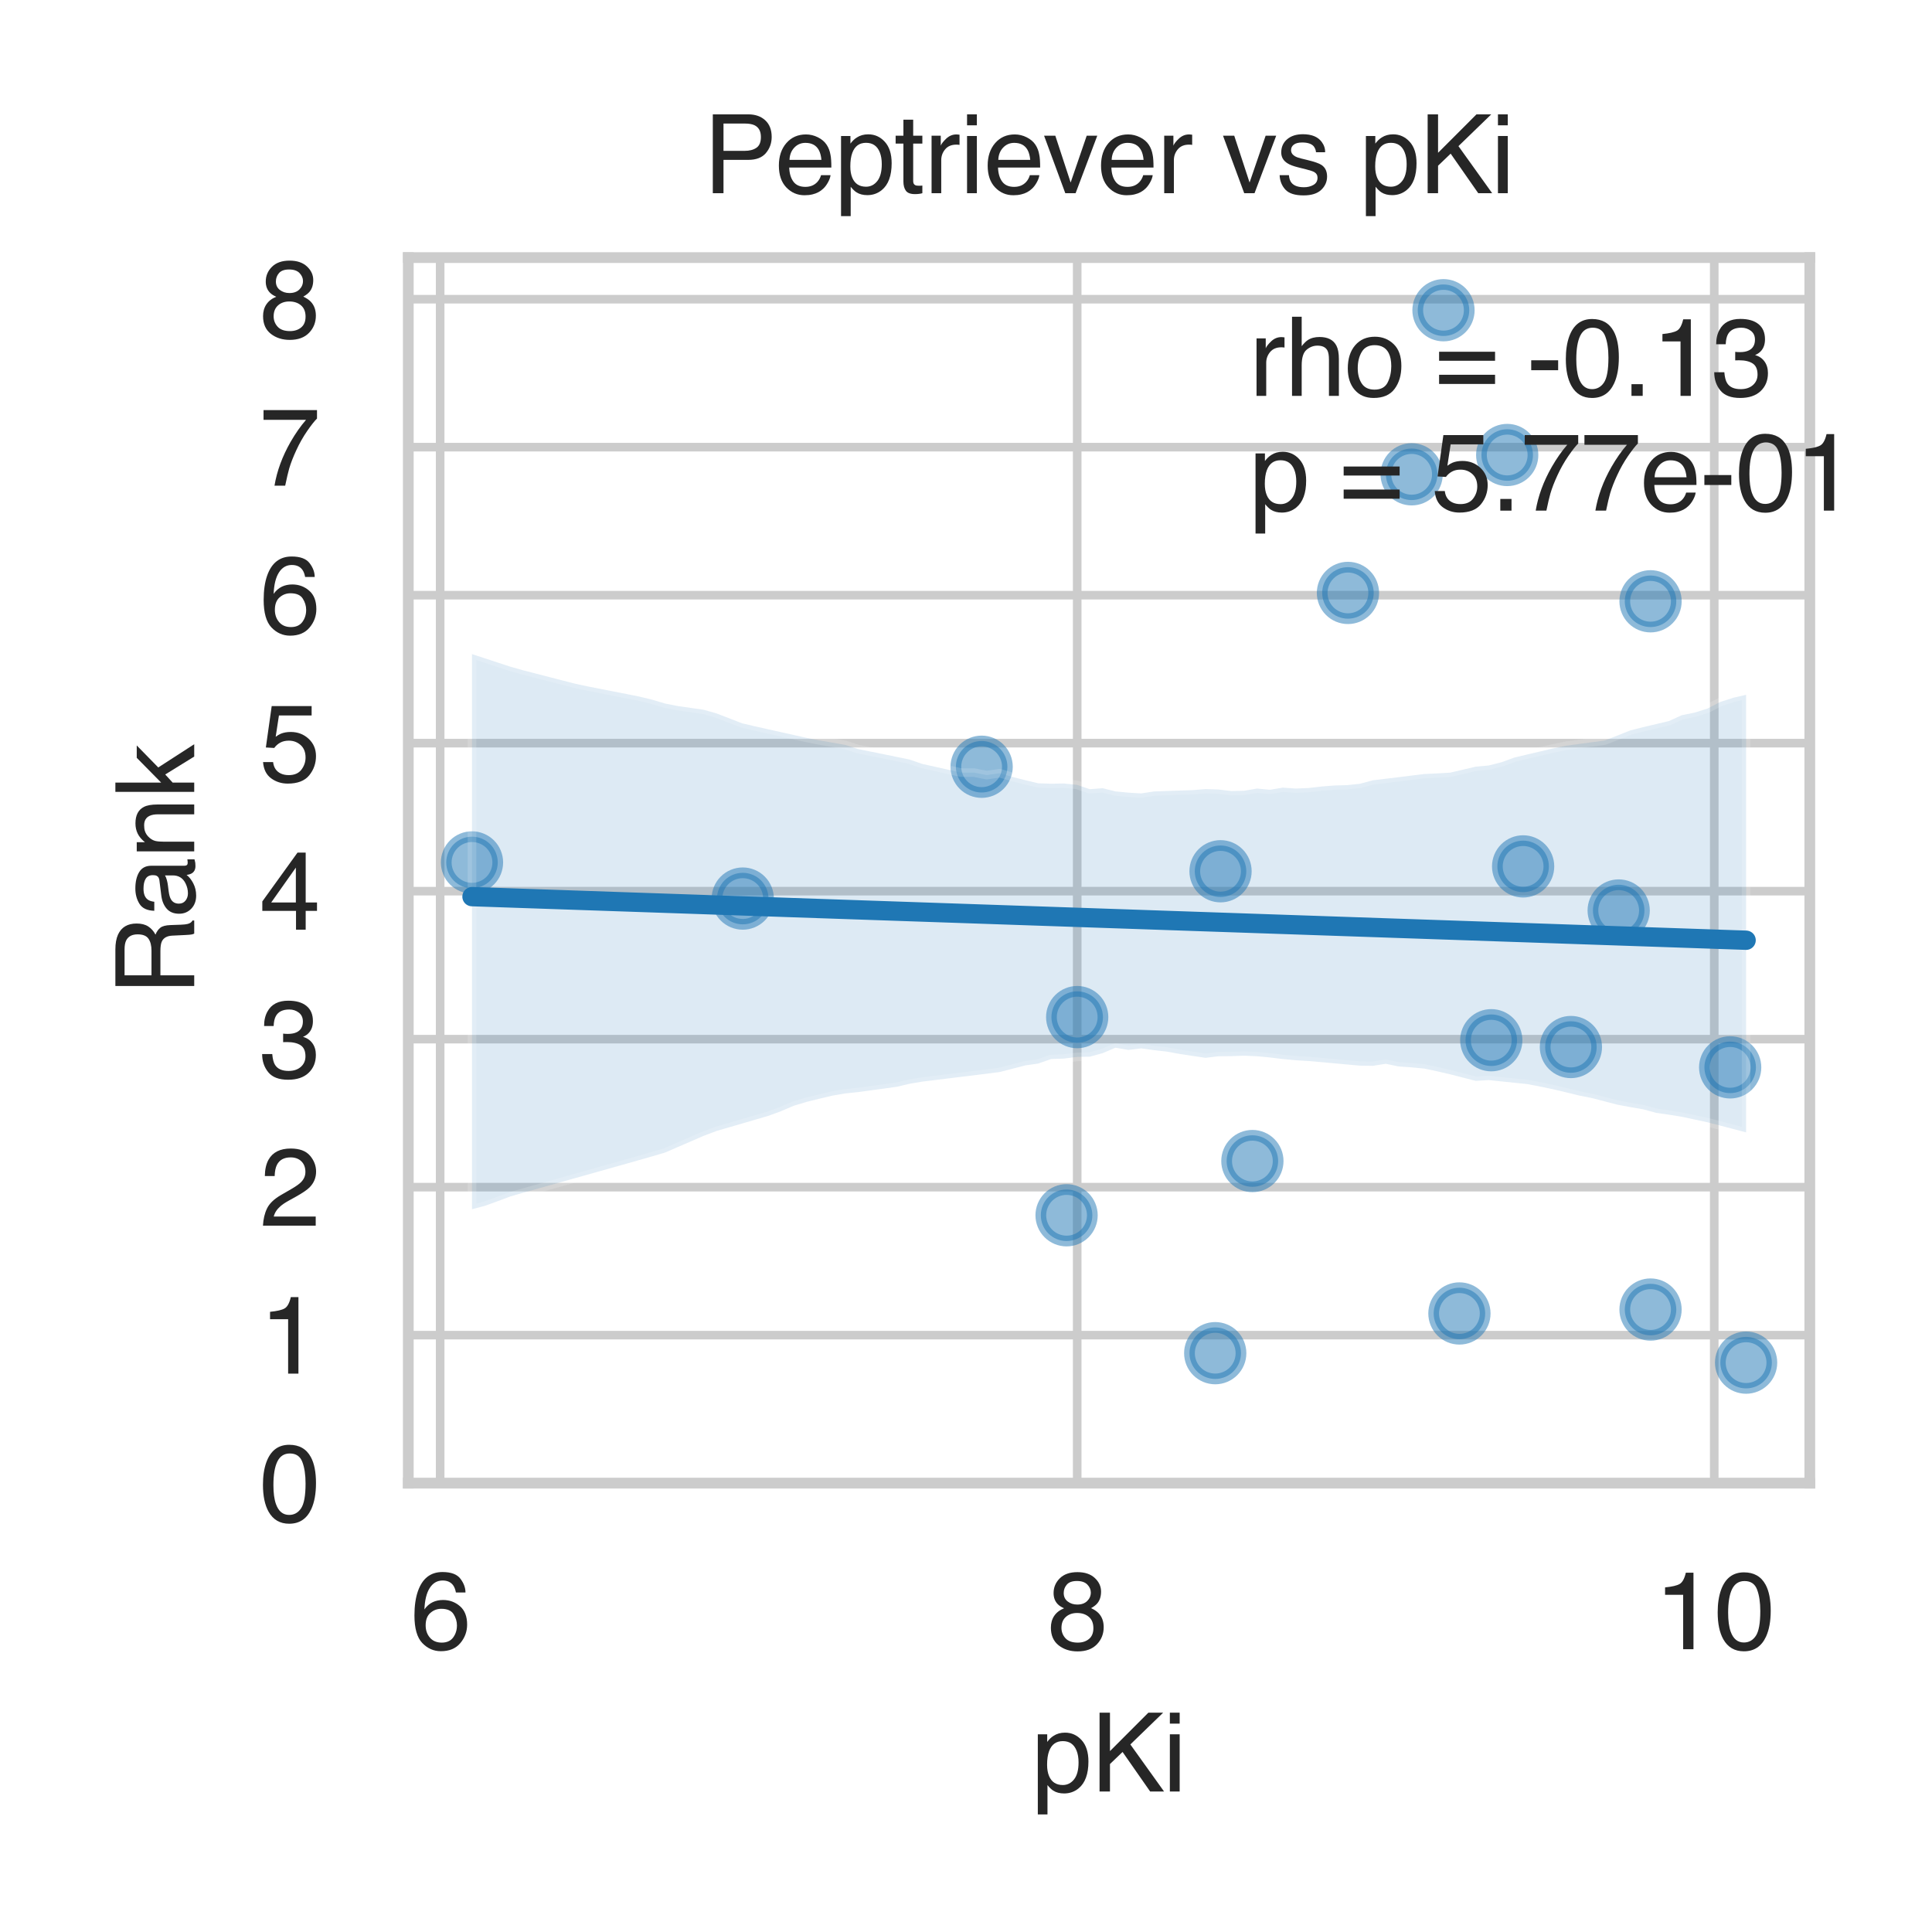 <?xml version="1.0" encoding="utf-8" standalone="no"?>
<!DOCTYPE svg PUBLIC "-//W3C//DTD SVG 1.1//EN"
  "http://www.w3.org/Graphics/SVG/1.1/DTD/svg11.dtd">
<svg xmlns:xlink="http://www.w3.org/1999/xlink" width="180pt" height="180pt" viewBox="0 0 180 180" xmlns="http://www.w3.org/2000/svg" version="1.1">
 <defs>
  <style type="text/css">*{stroke-linejoin: round; stroke-linecap: butt}</style>
 </defs>
 <g id="figure_1">
  <g id="patch_1">
   <path d="M 0 180 
L 180 180 
L 180 0 
L 0 0 
z
" style="fill: #ffffff"/>
  </g>
  <g id="axes_1">
   <g id="patch_2">
    <path d="M 38.04 138.18 
L 168.615 138.18 
L 168.615 24 
L 38.04 24 
z
" style="fill: #ffffff"/>
   </g>
   <g id="matplotlib.axis_1">
    <g id="xtick_1">
     <g id="line2d_1">
      <path d="M 41.008 138.18 
L 41.008 24 
" clip-path="url(#p6d0caf2b9c)" style="fill: none; stroke: #cccccc; stroke-width: 0.8; stroke-linecap: round"/>
     </g>
     <g id="text_1">
      <!-- 6 -->
      <g style="fill: #262626" transform="translate(38.227 153.653) scale(0.1 -0.1)">
       <defs>
        <path id="Helvetica-36" d="M 1872 4494 
Q 2622 4494 2917 4105 
Q 3213 3716 3213 3303 
L 2656 3303 
Q 2606 3569 2497 3719 
Q 2294 4000 1881 4000 
Q 1409 4000 1131 3564 
Q 853 3128 822 2316 
Q 1016 2600 1309 2741 
Q 1578 2866 1909 2866 
Q 2472 2866 2890 2506 
Q 3309 2147 3309 1434 
Q 3309 825 2912 354 
Q 2516 -116 1781 -116 
Q 1153 -116 697 361 
Q 241 838 241 1966 
Q 241 2800 444 3381 
Q 834 4494 1872 4494 
z
M 1831 384 
Q 2275 384 2495 682 
Q 2716 981 2716 1388 
Q 2716 1731 2519 2042 
Q 2322 2353 1803 2353 
Q 1441 2353 1167 2112 
Q 894 1872 894 1388 
Q 894 963 1142 673 
Q 1391 384 1831 384 
z
" transform="scale(0.016)"/>
       </defs>
       <use xlink:href="#Helvetica-36"/>
      </g>
     </g>
    </g>
    <g id="xtick_2">
     <g id="line2d_2">
      <path d="M 100.36 138.18 
L 100.36 24 
" clip-path="url(#p6d0caf2b9c)" style="fill: none; stroke: #cccccc; stroke-width: 0.8; stroke-linecap: round"/>
     </g>
     <g id="text_2">
      <!-- 8 -->
      <g style="fill: #262626" transform="translate(97.579 153.653) scale(0.1 -0.1)">
       <defs>
        <path id="Helvetica-38" d="M 1741 2600 
Q 2113 2600 2322 2808 
Q 2531 3016 2531 3303 
Q 2531 3553 2331 3762 
Q 2131 3972 1722 3972 
Q 1316 3972 1134 3762 
Q 953 3553 953 3272 
Q 953 2956 1187 2778 
Q 1422 2600 1741 2600 
z
M 1775 384 
Q 2166 384 2423 595 
Q 2681 806 2681 1225 
Q 2681 1659 2415 1884 
Q 2150 2109 1734 2109 
Q 1331 2109 1076 1879 
Q 822 1650 822 1244 
Q 822 894 1055 639 
Q 1288 384 1775 384 
z
M 975 2384 
Q 741 2484 609 2619 
Q 363 2869 363 3269 
Q 363 3769 725 4128 
Q 1088 4488 1753 4488 
Q 2397 4488 2762 4148 
Q 3128 3809 3128 3356 
Q 3128 2938 2916 2678 
Q 2797 2531 2547 2391 
Q 2825 2263 2984 2097 
Q 3281 1784 3281 1284 
Q 3281 694 2884 283 
Q 2488 -128 1763 -128 
Q 1109 -128 657 226 
Q 206 581 206 1256 
Q 206 1653 400 1942 
Q 594 2231 975 2384 
z
" transform="scale(0.016)"/>
       </defs>
       <use xlink:href="#Helvetica-38"/>
      </g>
     </g>
    </g>
    <g id="xtick_3">
     <g id="line2d_3">
      <path d="M 159.712 138.18 
L 159.712 24 
" clip-path="url(#p6d0caf2b9c)" style="fill: none; stroke: #cccccc; stroke-width: 0.8; stroke-linecap: round"/>
     </g>
     <g id="text_3">
      <!-- 10 -->
      <g style="fill: #262626" transform="translate(154.151 153.653) scale(0.1 -0.1)">
       <defs>
        <path id="Helvetica-31" d="M 613 3169 
L 613 3600 
Q 1222 3659 1462 3798 
Q 1703 3938 1822 4456 
L 2266 4456 
L 2266 0 
L 1666 0 
L 1666 3169 
L 613 3169 
z
" transform="scale(0.016)"/>
        <path id="Helvetica-30" d="M 1731 4475 
Q 2600 4475 2988 3759 
Q 3288 3206 3288 2244 
Q 3288 1331 3016 734 
Q 2622 -122 1728 -122 
Q 922 -122 528 578 
Q 200 1163 200 2147 
Q 200 2909 397 3456 
Q 766 4475 1731 4475 
z
M 1725 391 
Q 2163 391 2422 778 
Q 2681 1166 2681 2222 
Q 2681 2984 2493 3476 
Q 2306 3969 1766 3969 
Q 1269 3969 1039 3501 
Q 809 3034 809 2125 
Q 809 1441 956 1025 
Q 1181 391 1725 391 
z
" transform="scale(0.016)"/>
       </defs>
       <use xlink:href="#Helvetica-31"/>
       <use xlink:href="#Helvetica-30" x="55.615"/>
      </g>
     </g>
    </g>
    <g id="text_4">
     <!-- pKi -->
     <g style="fill: #262626" transform="translate(96.101 166.911) scale(0.1 -0.1)">
      <defs>
       <path id="Helvetica-70" d="M 1825 378 
Q 2219 378 2480 708 
Q 2741 1038 2741 1694 
Q 2741 2094 2625 2381 
Q 2406 2934 1825 2934 
Q 1241 2934 1025 2350 
Q 909 2038 909 1556 
Q 909 1169 1025 897 
Q 1244 378 1825 378 
z
M 369 3331 
L 916 3331 
L 916 2888 
Q 1084 3116 1284 3241 
Q 1569 3428 1953 3428 
Q 2522 3428 2919 2992 
Q 3316 2556 3316 1747 
Q 3316 653 2744 184 
Q 2381 -113 1900 -113 
Q 1522 -113 1266 53 
Q 1116 147 931 375 
L 931 -1334 
L 369 -1334 
L 369 3331 
z
" transform="scale(0.016)"/>
       <path id="Helvetica-4b" d="M 488 4591 
L 1094 4591 
L 1094 2353 
L 3331 4591 
L 4191 4591 
L 2281 2741 
L 4244 0 
L 3434 0 
L 1828 2303 
L 1094 1600 
L 1094 0 
L 488 0 
L 488 4591 
z
" transform="scale(0.016)"/>
       <path id="Helvetica-69" d="M 413 3331 
L 984 3331 
L 984 0 
L 413 0 
L 413 3331 
z
M 413 4591 
L 984 4591 
L 984 3953 
L 413 3953 
L 413 4591 
z
" transform="scale(0.016)"/>
      </defs>
      <use xlink:href="#Helvetica-70"/>
      <use xlink:href="#Helvetica-4b" x="55.615"/>
      <use xlink:href="#Helvetica-69" x="122.314"/>
     </g>
    </g>
   </g>
   <g id="matplotlib.axis_2">
    <g id="ytick_1">
     <g id="line2d_4">
      <path d="M 38.04 138.18 
L 168.615 138.18 
" clip-path="url(#p6d0caf2b9c)" style="fill: none; stroke: #cccccc; stroke-width: 0.8; stroke-linecap: round"/>
     </g>
     <g id="text_5">
      <!-- 0 -->
      <g style="fill: #262626" transform="translate(24.179 141.767) scale(0.1 -0.1)">
       <use xlink:href="#Helvetica-30"/>
      </g>
     </g>
    </g>
    <g id="ytick_2">
     <g id="line2d_5">
      <path d="M 38.04 124.392 
L 168.615 124.392 
" clip-path="url(#p6d0caf2b9c)" style="fill: none; stroke: #cccccc; stroke-width: 0.8; stroke-linecap: round"/>
     </g>
     <g id="text_6">
      <!-- 1 -->
      <g style="fill: #262626" transform="translate(24.179 127.979) scale(0.1 -0.1)">
       <use xlink:href="#Helvetica-31"/>
      </g>
     </g>
    </g>
    <g id="ytick_3">
     <g id="line2d_6">
      <path d="M 38.04 110.604 
L 168.615 110.604 
" clip-path="url(#p6d0caf2b9c)" style="fill: none; stroke: #cccccc; stroke-width: 0.8; stroke-linecap: round"/>
     </g>
     <g id="text_7">
      <!-- 2 -->
      <g style="fill: #262626" transform="translate(24.179 114.191) scale(0.1 -0.1)">
       <defs>
        <path id="Helvetica-32" d="M 200 0 
Q 231 578 439 1006 
Q 647 1434 1250 1784 
L 1850 2131 
Q 2253 2366 2416 2531 
Q 2672 2791 2672 3125 
Q 2672 3516 2437 3745 
Q 2203 3975 1813 3975 
Q 1234 3975 1013 3538 
Q 894 3303 881 2888 
L 309 2888 
Q 319 3472 525 3841 
Q 891 4491 1816 4491 
Q 2584 4491 2939 4075 
Q 3294 3659 3294 3150 
Q 3294 2613 2916 2231 
Q 2697 2009 2131 1694 
L 1703 1456 
Q 1397 1288 1222 1134 
Q 909 863 828 531 
L 3272 531 
L 3272 0 
L 200 0 
z
" transform="scale(0.016)"/>
       </defs>
       <use xlink:href="#Helvetica-32"/>
      </g>
     </g>
    </g>
    <g id="ytick_4">
     <g id="line2d_7">
      <path d="M 38.04 96.816 
L 168.615 96.816 
" clip-path="url(#p6d0caf2b9c)" style="fill: none; stroke: #cccccc; stroke-width: 0.8; stroke-linecap: round"/>
     </g>
     <g id="text_8">
      <!-- 3 -->
      <g style="fill: #262626" transform="translate(24.179 100.402) scale(0.1 -0.1)">
       <defs>
        <path id="Helvetica-33" d="M 1663 -122 
Q 869 -122 511 314 
Q 153 750 153 1375 
L 741 1375 
Q 778 941 903 744 
Q 1122 391 1694 391 
Q 2138 391 2406 628 
Q 2675 866 2675 1241 
Q 2675 1703 2392 1887 
Q 2109 2072 1606 2072 
Q 1550 2072 1492 2070 
Q 1434 2069 1375 2066 
L 1375 2563 
Q 1463 2553 1522 2550 
Q 1581 2547 1650 2547 
Q 1966 2547 2169 2647 
Q 2525 2822 2525 3272 
Q 2525 3606 2287 3787 
Q 2050 3969 1734 3969 
Q 1172 3969 956 3594 
Q 838 3388 822 3006 
L 266 3006 
Q 266 3506 466 3856 
Q 809 4481 1675 4481 
Q 2359 4481 2734 4176 
Q 3109 3872 3109 3294 
Q 3109 2881 2888 2625 
Q 2750 2466 2531 2375 
Q 2884 2278 3082 2001 
Q 3281 1725 3281 1325 
Q 3281 684 2859 281 
Q 2438 -122 1663 -122 
z
" transform="scale(0.016)"/>
       </defs>
       <use xlink:href="#Helvetica-33"/>
      </g>
     </g>
    </g>
    <g id="ytick_5">
     <g id="line2d_8">
      <path d="M 38.04 83.028 
L 168.615 83.028 
" clip-path="url(#p6d0caf2b9c)" style="fill: none; stroke: #cccccc; stroke-width: 0.8; stroke-linecap: round"/>
     </g>
     <g id="text_9">
      <!-- 4 -->
      <g style="fill: #262626" transform="translate(24.179 86.614) scale(0.1 -0.1)">
       <defs>
        <path id="Helvetica-34" d="M 2116 1584 
L 2116 3613 
L 681 1584 
L 2116 1584 
z
M 2125 0 
L 2125 1094 
L 163 1094 
L 163 1644 
L 2213 4488 
L 2688 4488 
L 2688 1584 
L 3347 1584 
L 3347 1094 
L 2688 1094 
L 2688 0 
L 2125 0 
z
" transform="scale(0.016)"/>
       </defs>
       <use xlink:href="#Helvetica-34"/>
      </g>
     </g>
    </g>
    <g id="ytick_6">
     <g id="line2d_9">
      <path d="M 38.04 69.239 
L 168.615 69.239 
" clip-path="url(#p6d0caf2b9c)" style="fill: none; stroke: #cccccc; stroke-width: 0.8; stroke-linecap: round"/>
     </g>
     <g id="text_10">
      <!-- 5 -->
      <g style="fill: #262626" transform="translate(24.179 72.826) scale(0.1 -0.1)">
       <defs>
        <path id="Helvetica-35" d="M 791 1141 
Q 847 659 1238 475 
Q 1438 381 1700 381 
Q 2200 381 2440 700 
Q 2681 1019 2681 1406 
Q 2681 1875 2395 2131 
Q 2109 2388 1709 2388 
Q 1419 2388 1211 2275 
Q 1003 2163 856 1963 
L 369 1991 
L 709 4400 
L 3034 4400 
L 3034 3856 
L 1131 3856 
L 941 2613 
Q 1097 2731 1238 2791 
Q 1488 2894 1816 2894 
Q 2431 2894 2859 2497 
Q 3288 2100 3288 1491 
Q 3288 856 2895 371 
Q 2503 -113 1644 -113 
Q 1097 -113 676 195 
Q 256 503 206 1141 
L 791 1141 
z
" transform="scale(0.016)"/>
       </defs>
       <use xlink:href="#Helvetica-35"/>
      </g>
     </g>
    </g>
    <g id="ytick_7">
     <g id="line2d_10">
      <path d="M 38.04 55.451 
L 168.615 55.451 
" clip-path="url(#p6d0caf2b9c)" style="fill: none; stroke: #cccccc; stroke-width: 0.8; stroke-linecap: round"/>
     </g>
     <g id="text_11">
      <!-- 6 -->
      <g style="fill: #262626" transform="translate(24.179 59.038) scale(0.1 -0.1)">
       <use xlink:href="#Helvetica-36"/>
      </g>
     </g>
    </g>
    <g id="ytick_8">
     <g id="line2d_11">
      <path d="M 38.04 41.663 
L 168.615 41.663 
" clip-path="url(#p6d0caf2b9c)" style="fill: none; stroke: #cccccc; stroke-width: 0.8; stroke-linecap: round"/>
     </g>
     <g id="text_12">
      <!-- 7 -->
      <g style="fill: #262626" transform="translate(24.179 45.25) scale(0.1 -0.1)">
       <defs>
        <path id="Helvetica-37" d="M 3347 4400 
L 3347 3909 
Q 3131 3700 2773 3181 
Q 2416 2663 2141 2063 
Q 1869 1478 1728 997 
Q 1638 688 1494 0 
L 872 0 
Q 1084 1281 1809 2550 
Q 2238 3294 2709 3834 
L 234 3834 
L 234 4400 
L 3347 4400 
z
" transform="scale(0.016)"/>
       </defs>
       <use xlink:href="#Helvetica-37"/>
      </g>
     </g>
    </g>
    <g id="ytick_9">
     <g id="line2d_12">
      <path d="M 38.04 27.875 
L 168.615 27.875 
" clip-path="url(#p6d0caf2b9c)" style="fill: none; stroke: #cccccc; stroke-width: 0.8; stroke-linecap: round"/>
     </g>
     <g id="text_13">
      <!-- 8 -->
      <g style="fill: #262626" transform="translate(24.179 31.462) scale(0.1 -0.1)">
       <use xlink:href="#Helvetica-38"/>
      </g>
     </g>
    </g>
    <g id="text_14">
     <!-- Rank -->
     <g style="fill: #262626" transform="translate(18.095 92.762) rotate(-90) scale(0.1 -0.1)">
      <defs>
       <path id="Helvetica-52" d="M 2622 2488 
Q 3059 2488 3314 2663 
Q 3569 2838 3569 3294 
Q 3569 3784 3213 3963 
Q 3022 4056 2703 4056 
L 1184 4056 
L 1184 2488 
L 2622 2488 
z
M 563 4591 
L 2688 4591 
Q 3213 4591 3553 4438 
Q 4200 4144 4200 3353 
Q 4200 2941 4029 2678 
Q 3859 2416 3553 2256 
Q 3822 2147 3958 1969 
Q 4094 1791 4109 1391 
L 4131 775 
Q 4141 513 4175 384 
Q 4231 166 4375 103 
L 4375 0 
L 3613 0 
Q 3581 59 3562 153 
Q 3544 247 3531 516 
L 3494 1281 
Q 3472 1731 3159 1884 
Q 2981 1969 2600 1969 
L 1184 1969 
L 1184 0 
L 563 0 
L 563 4591 
z
" transform="scale(0.016)"/>
       <path id="Helvetica-61" d="M 844 891 
Q 844 647 1022 506 
Q 1200 366 1444 366 
Q 1741 366 2019 503 
Q 2488 731 2488 1250 
L 2488 1703 
Q 2384 1638 2221 1594 
Q 2059 1550 1903 1531 
L 1563 1488 
Q 1256 1447 1103 1359 
Q 844 1213 844 891 
z
M 2206 2028 
Q 2400 2053 2466 2191 
Q 2503 2266 2503 2406 
Q 2503 2694 2298 2823 
Q 2094 2953 1713 2953 
Q 1272 2953 1088 2716 
Q 984 2584 953 2325 
L 428 2325 
Q 444 2944 830 3186 
Q 1216 3428 1725 3428 
Q 2316 3428 2684 3203 
Q 3050 2978 3050 2503 
L 3050 575 
Q 3050 488 3086 434 
Q 3122 381 3238 381 
Q 3275 381 3322 386 
Q 3369 391 3422 400 
L 3422 -16 
Q 3291 -53 3222 -62 
Q 3153 -72 3034 -72 
Q 2744 -72 2613 134 
Q 2544 244 2516 444 
Q 2344 219 2022 53 
Q 1700 -113 1313 -113 
Q 847 -113 551 170 
Q 256 453 256 878 
Q 256 1344 547 1600 
Q 838 1856 1309 1916 
L 2206 2028 
z
M 1741 3428 
L 1741 3428 
z
" transform="scale(0.016)"/>
       <path id="Helvetica-6e" d="M 413 3347 
L 947 3347 
L 947 2872 
Q 1184 3166 1450 3294 
Q 1716 3422 2041 3422 
Q 2753 3422 3003 2925 
Q 3141 2653 3141 2147 
L 3141 0 
L 2569 0 
L 2569 2109 
Q 2569 2416 2478 2603 
Q 2328 2916 1934 2916 
Q 1734 2916 1606 2875 
Q 1375 2806 1200 2600 
Q 1059 2434 1017 2257 
Q 975 2081 975 1753 
L 975 0 
L 413 0 
L 413 3347 
z
M 1734 3428 
L 1734 3428 
z
" transform="scale(0.016)"/>
       <path id="Helvetica-6b" d="M 400 4591 
L 941 4591 
L 941 1925 
L 2384 3347 
L 3103 3347 
L 1822 2094 
L 3175 0 
L 2456 0 
L 1413 1688 
L 941 1256 
L 941 0 
L 400 0 
L 400 4591 
z
" transform="scale(0.016)"/>
      </defs>
      <use xlink:href="#Helvetica-52"/>
      <use xlink:href="#Helvetica-61" x="72.217"/>
      <use xlink:href="#Helvetica-6e" x="127.832"/>
      <use xlink:href="#Helvetica-6b" x="183.447"/>
     </g>
    </g>
   </g>
   <g id="PathCollection_1">
    <defs>
     <path id="mf231c89e23" d="M 0 2.4 
C 0.636 2.4 1.247 2.147 1.697 1.697 
C 2.147 1.247 2.4 0.636 2.4 0 
C 2.4 -0.636 2.147 -1.247 1.697 -1.697 
C 1.247 -2.147 0.636 -2.4 0 -2.4 
C -0.636 -2.4 -1.247 -2.147 -1.697 -1.697 
C -2.147 -1.247 -2.4 -0.636 -2.4 0 
C -2.4 0.636 -2.147 1.247 -1.697 1.697 
C -1.247 2.147 -0.636 2.4 0 2.4 
z
" style="stroke: #1f77b4; stroke-opacity: 0.5"/>
    </defs>
    <g clip-path="url(#p6d0caf2b9c)">
     <use xlink:href="#mf231c89e23" x="153.777" y="122.008" style="fill: #1f77b4; fill-opacity: 0.5; stroke: #1f77b4; stroke-opacity: 0.5"/>
     <use xlink:href="#mf231c89e23" x="100.36" y="94.761" style="fill: #1f77b4; fill-opacity: 0.5; stroke: #1f77b4; stroke-opacity: 0.5"/>
     <use xlink:href="#mf231c89e23" x="153.777" y="56.021" style="fill: #1f77b4; fill-opacity: 0.5; stroke: #1f77b4; stroke-opacity: 0.5"/>
     <use xlink:href="#mf231c89e23" x="91.457" y="71.436" style="fill: #1f77b4; fill-opacity: 0.5; stroke: #1f77b4; stroke-opacity: 0.5"/>
     <use xlink:href="#mf231c89e23" x="134.487" y="28.903" style="fill: #1f77b4; fill-opacity: 0.5; stroke: #1f77b4; stroke-opacity: 0.5"/>
     <use xlink:href="#mf231c89e23" x="146.358" y="97.549" style="fill: #1f77b4; fill-opacity: 0.5; stroke: #1f77b4; stroke-opacity: 0.5"/>
     <use xlink:href="#mf231c89e23" x="141.906" y="80.72" style="fill: #1f77b4; fill-opacity: 0.5; stroke: #1f77b4; stroke-opacity: 0.5"/>
     <use xlink:href="#mf231c89e23" x="113.714" y="81.173" style="fill: #1f77b4; fill-opacity: 0.5; stroke: #1f77b4; stroke-opacity: 0.5"/>
     <use xlink:href="#mf231c89e23" x="131.52" y="44.19" style="fill: #1f77b4; fill-opacity: 0.5; stroke: #1f77b4; stroke-opacity: 0.5"/>
     <use xlink:href="#mf231c89e23" x="116.682" y="108.172" style="fill: #1f77b4; fill-opacity: 0.5; stroke: #1f77b4; stroke-opacity: 0.5"/>
     <use xlink:href="#mf231c89e23" x="161.196" y="99.444" style="fill: #1f77b4; fill-opacity: 0.5; stroke: #1f77b4; stroke-opacity: 0.5"/>
     <use xlink:href="#mf231c89e23" x="43.975" y="80.351" style="fill: #1f77b4; fill-opacity: 0.5; stroke: #1f77b4; stroke-opacity: 0.5"/>
     <use xlink:href="#mf231c89e23" x="140.423" y="42.391" style="fill: #1f77b4; fill-opacity: 0.5; stroke: #1f77b4; stroke-opacity: 0.5"/>
     <use xlink:href="#mf231c89e23" x="162.68" y="126.953" style="fill: #1f77b4; fill-opacity: 0.5; stroke: #1f77b4; stroke-opacity: 0.5"/>
     <use xlink:href="#mf231c89e23" x="125.585" y="55.241" style="fill: #1f77b4; fill-opacity: 0.5; stroke: #1f77b4; stroke-opacity: 0.5"/>
     <use xlink:href="#mf231c89e23" x="138.939" y="96.915" style="fill: #1f77b4; fill-opacity: 0.5; stroke: #1f77b4; stroke-opacity: 0.5"/>
     <use xlink:href="#mf231c89e23" x="150.809" y="84.829" style="fill: #1f77b4; fill-opacity: 0.5; stroke: #1f77b4; stroke-opacity: 0.5"/>
     <use xlink:href="#mf231c89e23" x="113.22" y="126.072" style="fill: #1f77b4; fill-opacity: 0.5; stroke: #1f77b4; stroke-opacity: 0.5"/>
     <use xlink:href="#mf231c89e23" x="69.2" y="83.718" style="fill: #1f77b4; fill-opacity: 0.5; stroke: #1f77b4; stroke-opacity: 0.5"/>
     <use xlink:href="#mf231c89e23" x="135.971" y="122.372" style="fill: #1f77b4; fill-opacity: 0.5; stroke: #1f77b4; stroke-opacity: 0.5"/>
     <use xlink:href="#mf231c89e23" x="99.371" y="113.224" style="fill: #1f77b4; fill-opacity: 0.5; stroke: #1f77b4; stroke-opacity: 0.5"/>
    </g>
   </g>
   <g id="PolyCollection_1">
    <defs>
     <path id="mffac2d82a3" d="M 43.975 -119.056 
L 43.975 -67.34 
L 45.174 -67.655 
L 46.373 -68.09 
L 47.572 -68.54 
L 48.771 -68.884 
L 49.97 -69.221 
L 51.169 -69.558 
L 52.368 -69.896 
L 53.568 -70.233 
L 54.767 -70.57 
L 55.966 -70.908 
L 57.165 -71.245 
L 58.364 -71.582 
L 59.563 -71.924 
L 60.762 -72.267 
L 61.961 -72.619 
L 63.16 -73.139 
L 64.359 -73.658 
L 65.558 -74.178 
L 66.757 -74.63 
L 67.956 -74.979 
L 69.155 -75.329 
L 70.354 -75.679 
L 71.553 -76.029 
L 72.752 -76.468 
L 73.951 -76.978 
L 75.15 -77.343 
L 76.349 -77.636 
L 77.548 -77.923 
L 78.747 -78.127 
L 79.946 -78.253 
L 81.145 -78.415 
L 82.344 -78.578 
L 83.543 -78.746 
L 84.742 -79.029 
L 85.941 -79.23 
L 87.141 -79.377 
L 88.34 -79.524 
L 89.539 -79.672 
L 90.738 -79.819 
L 91.937 -79.966 
L 93.136 -80.122 
L 94.335 -80.43 
L 95.534 -80.741 
L 96.733 -80.912 
L 97.932 -81.333 
L 99.131 -81.375 
L 100.33 -81.529 
L 101.529 -81.552 
L 102.728 -81.879 
L 103.927 -82.389 
L 105.126 -82.179 
L 106.325 -82.327 
L 107.524 -82.157 
L 108.723 -82.023 
L 109.922 -81.804 
L 111.121 -81.622 
L 112.32 -81.444 
L 113.519 -81.59 
L 114.718 -81.601 
L 115.917 -81.645 
L 117.116 -81.592 
L 118.315 -81.479 
L 119.514 -81.333 
L 120.714 -81.218 
L 121.913 -81.147 
L 123.112 -81.043 
L 124.311 -80.933 
L 125.51 -80.824 
L 126.709 -80.715 
L 127.908 -80.701 
L 129.107 -80.89 
L 130.306 -80.64 
L 131.505 -80.556 
L 132.704 -80.443 
L 133.903 -80.189 
L 135.102 -79.91 
L 136.301 -79.603 
L 137.5 -79.295 
L 138.699 -79.372 
L 139.898 -79.246 
L 141.097 -79.122 
L 142.296 -78.999 
L 143.495 -78.767 
L 144.694 -78.518 
L 145.893 -78.234 
L 147.092 -77.941 
L 148.291 -77.703 
L 149.49 -77.391 
L 150.689 -77.08 
L 151.888 -76.855 
L 153.087 -76.65 
L 154.287 -76.321 
L 155.486 -76.148 
L 156.685 -75.954 
L 157.884 -75.697 
L 159.083 -75.44 
L 160.282 -75.13 
L 161.481 -74.814 
L 162.68 -74.499 
L 162.68 -115.267 
L 162.68 -115.267 
L 161.481 -114.989 
L 160.282 -114.603 
L 159.083 -113.987 
L 157.884 -113.606 
L 156.685 -113.364 
L 155.486 -112.818 
L 154.287 -112.536 
L 153.087 -112.251 
L 151.888 -111.947 
L 150.689 -111.468 
L 149.49 -111.003 
L 148.291 -110.842 
L 147.092 -110.681 
L 145.893 -110.519 
L 144.694 -110.27 
L 143.495 -109.988 
L 142.296 -109.709 
L 141.097 -109.422 
L 139.898 -108.986 
L 138.699 -108.68 
L 137.5 -108.574 
L 136.301 -108.292 
L 135.102 -108.013 
L 133.903 -107.945 
L 132.704 -107.887 
L 131.505 -107.741 
L 130.306 -107.591 
L 129.107 -107.446 
L 127.908 -107.302 
L 126.709 -106.978 
L 125.51 -106.852 
L 124.311 -106.816 
L 123.112 -106.721 
L 121.913 -106.582 
L 120.714 -106.533 
L 119.514 -106.617 
L 118.315 -106.418 
L 117.116 -106.533 
L 115.917 -106.327 
L 114.718 -106.301 
L 113.519 -106.444 
L 112.32 -106.482 
L 111.121 -106.385 
L 109.922 -106.346 
L 108.723 -106.307 
L 107.524 -106.263 
L 106.325 -106.078 
L 105.126 -106.149 
L 103.927 -106.267 
L 102.728 -106.563 
L 101.529 -106.473 
L 100.33 -106.878 
L 99.131 -107.003 
L 97.932 -106.984 
L 96.733 -107.021 
L 95.534 -107.307 
L 94.335 -107.613 
L 93.136 -107.964 
L 91.937 -107.785 
L 90.738 -108.019 
L 89.539 -108.02 
L 88.34 -108.288 
L 87.141 -108.556 
L 85.941 -108.823 
L 84.742 -109.234 
L 83.543 -109.482 
L 82.344 -109.727 
L 81.145 -109.969 
L 79.946 -110.211 
L 78.747 -110.598 
L 77.548 -110.809 
L 76.349 -111.018 
L 75.15 -111.254 
L 73.951 -111.522 
L 72.752 -111.79 
L 71.553 -112.057 
L 70.354 -112.325 
L 69.155 -112.606 
L 67.956 -113.069 
L 66.757 -113.532 
L 65.558 -113.873 
L 64.359 -114.045 
L 63.16 -114.217 
L 61.961 -114.453 
L 60.762 -114.811 
L 59.563 -115.102 
L 58.364 -115.341 
L 57.165 -115.577 
L 55.966 -115.811 
L 54.767 -116.045 
L 53.568 -116.305 
L 52.368 -116.612 
L 51.169 -116.922 
L 49.97 -117.231 
L 48.771 -117.541 
L 47.572 -117.877 
L 46.373 -118.272 
L 45.174 -118.664 
L 43.975 -119.056 
z
" style="stroke: #ffffff; stroke-opacity: 0.15; stroke-width: 0.8"/>
    </defs>
    <g clip-path="url(#p6d0caf2b9c)">
     <use xlink:href="#mffac2d82a3" x="0" y="180" style="fill: #1f77b4; fill-opacity: 0.15; stroke: #ffffff; stroke-opacity: 0.15; stroke-width: 0.8"/>
    </g>
   </g>
   <g id="line2d_13">
    <path d="M 43.975 83.538 
L 45.174 83.579 
L 46.373 83.62 
L 47.572 83.661 
L 48.771 83.702 
L 49.97 83.743 
L 51.169 83.784 
L 52.368 83.825 
L 53.568 83.866 
L 54.767 83.907 
L 55.966 83.948 
L 57.165 83.989 
L 58.364 84.03 
L 59.563 84.071 
L 60.762 84.112 
L 61.961 84.153 
L 63.16 84.194 
L 64.359 84.235 
L 65.558 84.276 
L 66.757 84.318 
L 67.956 84.359 
L 69.155 84.4 
L 70.354 84.441 
L 71.553 84.482 
L 72.752 84.523 
L 73.951 84.564 
L 75.15 84.605 
L 76.349 84.646 
L 77.548 84.687 
L 78.747 84.728 
L 79.946 84.769 
L 81.145 84.81 
L 82.344 84.851 
L 83.543 84.892 
L 84.742 84.933 
L 85.941 84.974 
L 87.141 85.015 
L 88.34 85.056 
L 89.539 85.097 
L 90.738 85.138 
L 91.937 85.179 
L 93.136 85.22 
L 94.335 85.261 
L 95.534 85.302 
L 96.733 85.343 
L 97.932 85.384 
L 99.131 85.425 
L 100.33 85.466 
L 101.529 85.507 
L 102.728 85.548 
L 103.927 85.589 
L 105.126 85.63 
L 106.325 85.671 
L 107.524 85.712 
L 108.723 85.753 
L 109.922 85.794 
L 111.121 85.835 
L 112.32 85.876 
L 113.519 85.917 
L 114.718 85.958 
L 115.917 85.999 
L 117.116 86.04 
L 118.315 86.081 
L 119.514 86.122 
L 120.714 86.163 
L 121.913 86.204 
L 123.112 86.245 
L 124.311 86.286 
L 125.51 86.327 
L 126.709 86.368 
L 127.908 86.409 
L 129.107 86.45 
L 130.306 86.491 
L 131.505 86.532 
L 132.704 86.573 
L 133.903 86.614 
L 135.102 86.655 
L 136.301 86.696 
L 137.5 86.737 
L 138.699 86.778 
L 139.898 86.819 
L 141.097 86.86 
L 142.296 86.901 
L 143.495 86.942 
L 144.694 86.983 
L 145.893 87.025 
L 147.092 87.066 
L 148.291 87.107 
L 149.49 87.148 
L 150.689 87.189 
L 151.888 87.23 
L 153.087 87.271 
L 154.287 87.312 
L 155.486 87.353 
L 156.685 87.394 
L 157.884 87.435 
L 159.083 87.476 
L 160.282 87.517 
L 161.481 87.558 
L 162.68 87.599 
" clip-path="url(#p6d0caf2b9c)" style="fill: none; stroke: #1f77b4; stroke-width: 1.8; stroke-linecap: round"/>
   </g>
   <g id="patch_3">
    <path d="M 38.04 138.18 
L 38.04 24 
" style="fill: none; stroke: #cccccc; stroke-linejoin: miter; stroke-linecap: square"/>
   </g>
   <g id="patch_4">
    <path d="M 168.615 138.18 
L 168.615 24 
" style="fill: none; stroke: #cccccc; stroke-linejoin: miter; stroke-linecap: square"/>
   </g>
   <g id="patch_5">
    <path d="M 38.04 138.18 
L 168.615 138.18 
" style="fill: none; stroke: #cccccc; stroke-linejoin: miter; stroke-linecap: square"/>
   </g>
   <g id="patch_6">
    <path d="M 38.04 24 
L 168.615 24 
" style="fill: none; stroke: #cccccc; stroke-linejoin: miter; stroke-linecap: square"/>
   </g>
   <g id="text_15">
    <!-- rho = -0.13 -->
    <g style="fill: #262626" transform="translate(116.385 36.882) scale(0.1 -0.1)">
     <defs>
      <path id="Helvetica-72" d="M 428 3347 
L 963 3347 
L 963 2769 
Q 1028 2938 1284 3180 
Q 1541 3422 1875 3422 
Q 1891 3422 1928 3419 
Q 1966 3416 2056 3406 
L 2056 2813 
Q 2006 2822 1964 2825 
Q 1922 2828 1872 2828 
Q 1447 2828 1219 2554 
Q 991 2281 991 1925 
L 991 0 
L 428 0 
L 428 3347 
z
" transform="scale(0.016)"/>
      <path id="Helvetica-68" d="M 413 4606 
L 975 4606 
L 975 2894 
Q 1175 3147 1334 3250 
Q 1606 3428 2013 3428 
Q 2741 3428 3000 2919 
Q 3141 2641 3141 2147 
L 3141 0 
L 2563 0 
L 2563 2109 
Q 2563 2478 2469 2650 
Q 2316 2925 1894 2925 
Q 1544 2925 1259 2684 
Q 975 2444 975 1775 
L 975 0 
L 413 0 
L 413 4606 
z
" transform="scale(0.016)"/>
      <path id="Helvetica-6f" d="M 1741 363 
Q 2300 363 2508 786 
Q 2716 1209 2716 1728 
Q 2716 2197 2566 2491 
Q 2328 2953 1747 2953 
Q 1231 2953 997 2559 
Q 763 2166 763 1609 
Q 763 1075 997 719 
Q 1231 363 1741 363 
z
M 1763 3444 
Q 2409 3444 2856 3012 
Q 3303 2581 3303 1744 
Q 3303 934 2909 406 
Q 2516 -122 1688 -122 
Q 997 -122 590 345 
Q 184 813 184 1600 
Q 184 2444 612 2944 
Q 1041 3444 1763 3444 
z
M 1744 3428 
L 1744 3428 
z
" transform="scale(0.016)"/>
      <path id="Helvetica-20" transform="scale(0.016)"/>
      <path id="Helvetica-3d" d="M 3547 2569 
L 3547 2044 
L 288 2044 
L 288 2569 
L 3547 2569 
z
M 3547 1228 
L 3547 694 
L 288 694 
L 288 1228 
L 3547 1228 
z
" transform="scale(0.016)"/>
      <path id="Helvetica-2d" d="M 266 2072 
L 1834 2072 
L 1834 1494 
L 266 1494 
L 266 2072 
z
" transform="scale(0.016)"/>
      <path id="Helvetica-2e" d="M 547 681 
L 1200 681 
L 1200 0 
L 547 0 
L 547 681 
z
" transform="scale(0.016)"/>
     </defs>
     <use xlink:href="#Helvetica-72"/>
     <use xlink:href="#Helvetica-68" x="33.301"/>
     <use xlink:href="#Helvetica-6f" x="88.916"/>
     <use xlink:href="#Helvetica-20" x="144.531"/>
     <use xlink:href="#Helvetica-3d" x="172.314"/>
     <use xlink:href="#Helvetica-20" x="230.713"/>
     <use xlink:href="#Helvetica-2d" x="258.496"/>
     <use xlink:href="#Helvetica-30" x="291.797"/>
     <use xlink:href="#Helvetica-2e" x="347.412"/>
     <use xlink:href="#Helvetica-31" x="375.195"/>
     <use xlink:href="#Helvetica-33" x="430.811"/>
    </g>
    <!-- p = 5.77e-01 -->
    <g style="fill: #262626" transform="translate(116.385 47.575) scale(0.1 -0.1)">
     <defs>
      <path id="Helvetica-65" d="M 1806 3422 
Q 2163 3422 2497 3255 
Q 2831 3088 3006 2822 
Q 3175 2569 3231 2231 
Q 3281 2000 3281 1494 
L 828 1494 
Q 844 984 1069 676 
Q 1294 369 1766 369 
Q 2206 369 2469 659 
Q 2619 828 2681 1050 
L 3234 1050 
Q 3213 866 3089 639 
Q 2966 413 2813 269 
Q 2556 19 2178 -69 
Q 1975 -119 1719 -119 
Q 1094 -119 659 336 
Q 225 791 225 1609 
Q 225 2416 662 2919 
Q 1100 3422 1806 3422 
z
M 2703 1941 
Q 2669 2306 2544 2525 
Q 2313 2931 1772 2931 
Q 1384 2931 1121 2651 
Q 859 2372 844 1941 
L 2703 1941 
z
M 1753 3428 
L 1753 3428 
z
" transform="scale(0.016)"/>
     </defs>
     <use xlink:href="#Helvetica-70"/>
     <use xlink:href="#Helvetica-20" x="55.615"/>
     <use xlink:href="#Helvetica-3d" x="83.398"/>
     <use xlink:href="#Helvetica-20" x="141.797"/>
     <use xlink:href="#Helvetica-35" x="169.58"/>
     <use xlink:href="#Helvetica-2e" x="225.195"/>
     <use xlink:href="#Helvetica-37" x="252.979"/>
     <use xlink:href="#Helvetica-37" x="308.594"/>
     <use xlink:href="#Helvetica-65" x="364.209"/>
     <use xlink:href="#Helvetica-2d" x="419.824"/>
     <use xlink:href="#Helvetica-30" x="453.125"/>
     <use xlink:href="#Helvetica-31" x="508.74"/>
    </g>
   </g>
   <g id="text_16">
    <!-- Peptriever vs pKi -->
    <g style="fill: #262626" transform="translate(65.536 18) scale(0.1 -0.1)">
     <defs>
      <path id="Helvetica-50" d="M 547 4591 
L 2613 4591 
Q 3225 4591 3600 4245 
Q 3975 3900 3975 3275 
Q 3975 2738 3640 2339 
Q 3306 1941 2613 1941 
L 1169 1941 
L 1169 0 
L 547 0 
L 547 4591 
z
M 3347 3272 
Q 3347 3778 2972 3959 
Q 2766 4056 2406 4056 
L 1169 4056 
L 1169 2466 
L 2406 2466 
Q 2825 2466 3086 2644 
Q 3347 2822 3347 3272 
z
" transform="scale(0.016)"/>
      <path id="Helvetica-74" d="M 525 4281 
L 1094 4281 
L 1094 3347 
L 1628 3347 
L 1628 2888 
L 1094 2888 
L 1094 703 
Q 1094 528 1213 469 
Q 1278 434 1431 434 
Q 1472 434 1519 436 
Q 1566 438 1628 444 
L 1628 0 
Q 1531 -28 1426 -40 
Q 1322 -53 1200 -53 
Q 806 -53 665 148 
Q 525 350 525 672 
L 525 2888 
L 72 2888 
L 72 3347 
L 525 3347 
L 525 4281 
z
" transform="scale(0.016)"/>
      <path id="Helvetica-76" d="M 688 3347 
L 1581 622 
L 2516 3347 
L 3131 3347 
L 1869 0 
L 1269 0 
L 34 3347 
L 688 3347 
z
" transform="scale(0.016)"/>
      <path id="Helvetica-73" d="M 747 1050 
Q 772 769 888 619 
Q 1100 347 1625 347 
Q 1938 347 2175 483 
Q 2413 619 2413 903 
Q 2413 1119 2222 1231 
Q 2100 1300 1741 1391 
L 1294 1503 
Q 866 1609 663 1741 
Q 300 1969 300 2372 
Q 300 2847 642 3140 
Q 984 3434 1563 3434 
Q 2319 3434 2653 2991 
Q 2863 2709 2856 2384 
L 2325 2384 
Q 2309 2575 2191 2731 
Q 1997 2953 1519 2953 
Q 1200 2953 1036 2831 
Q 872 2709 872 2509 
Q 872 2291 1088 2159 
Q 1213 2081 1456 2022 
L 1828 1931 
Q 2434 1784 2641 1647 
Q 2969 1431 2969 969 
Q 2969 522 2630 197 
Q 2291 -128 1597 -128 
Q 850 -128 539 211 
Q 228 550 206 1050 
L 747 1050 
z
M 1578 3428 
L 1578 3428 
z
" transform="scale(0.016)"/>
     </defs>
     <use xlink:href="#Helvetica-50"/>
     <use xlink:href="#Helvetica-65" x="66.699"/>
     <use xlink:href="#Helvetica-70" x="122.314"/>
     <use xlink:href="#Helvetica-74" x="177.93"/>
     <use xlink:href="#Helvetica-72" x="205.713"/>
     <use xlink:href="#Helvetica-69" x="239.014"/>
     <use xlink:href="#Helvetica-65" x="261.23"/>
     <use xlink:href="#Helvetica-76" x="316.846"/>
     <use xlink:href="#Helvetica-65" x="366.846"/>
     <use xlink:href="#Helvetica-72" x="422.461"/>
     <use xlink:href="#Helvetica-20" x="455.762"/>
     <use xlink:href="#Helvetica-76" x="483.545"/>
     <use xlink:href="#Helvetica-73" x="533.545"/>
     <use xlink:href="#Helvetica-20" x="583.545"/>
     <use xlink:href="#Helvetica-70" x="611.328"/>
     <use xlink:href="#Helvetica-4b" x="666.943"/>
     <use xlink:href="#Helvetica-69" x="733.643"/>
    </g>
   </g>
  </g>
 </g>
 <defs>
  <clipPath id="p6d0caf2b9c">
   <rect x="38.04" y="24" width="130.575" height="114.18"/>
  </clipPath>
 </defs>
</svg>
